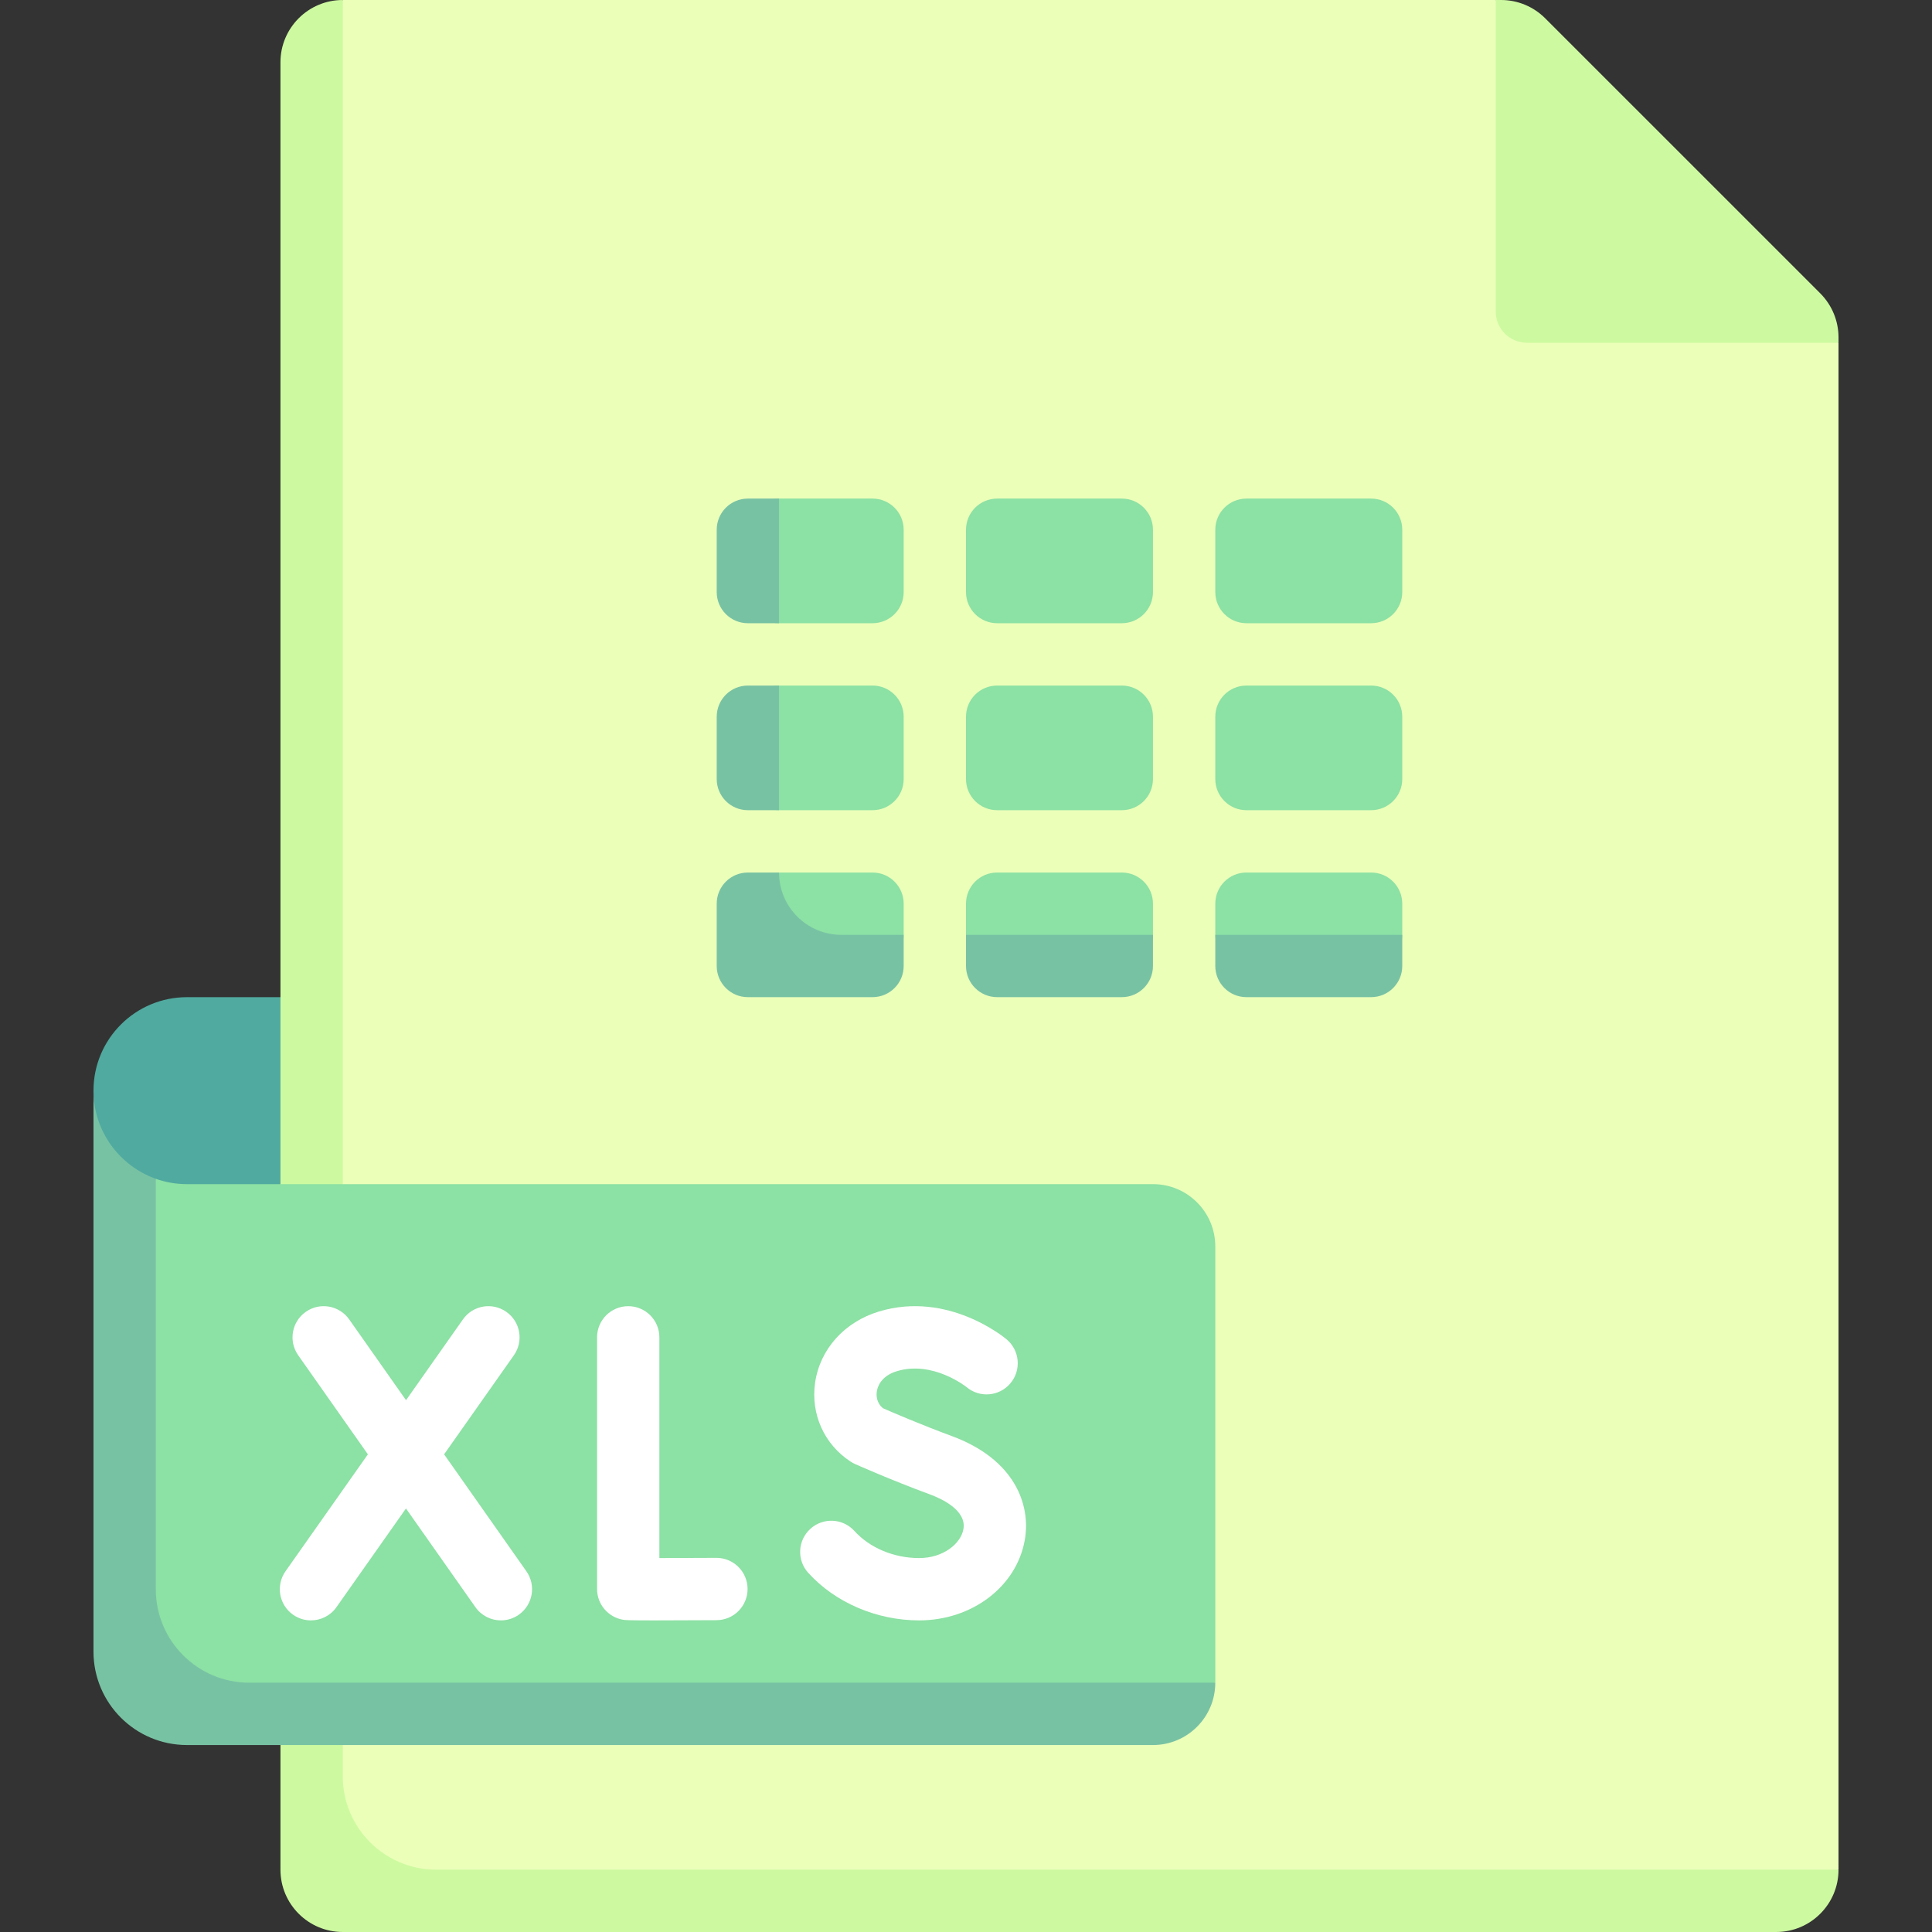 <svg id="Capa_1" enable-background="new 0 0 512 512" height="512" viewBox="0 0 512 512" width="512" xmlns="http://www.w3.org/2000/svg"><rect x="0" y="0" width="512" height="512" fill="#333333" stroke="none"/><g><path d="m82.581 330.323h-16.517c-22.804 0-41.29-18.486-41.29-41.29 0-13.682 11.092-24.774 24.774-24.774h33.032v66.064z" fill="#50aaa0"/><path d="m396.387 0h-305.548l-8.506 16.516v487.484h388.377l16.516-8.516v-404.645z" fill="#ebffb9"/><path d="m90.839 470.71v-470.71c-9.121 0-16.516 7.394-16.516 16.516v478.968c0 9.122 7.395 16.516 16.516 16.516h379.871c9.121 0 16.516-7.395 16.516-16.516h-371.613c-13.683 0-24.774-11.092-24.774-24.774z" fill="#cdfaa0"/><path d="m487.226 89.421c0-4.38-1.74-8.581-4.838-11.679l-72.908-72.905c-3.097-3.097-7.298-4.837-11.678-4.837h-1.415v82.581c0 4.56 3.697 8.258 8.258 8.258h82.581z" fill="#cdfaa0"/><path d="m305.548 313.807h-256c-2.896 0-5.677-.497-8.261-1.411l-7.954 13.271v104.333c0 13.683 11.092 24.774 24.774 24.774h247.441l16.516-8.839v-115.612c0-9.122-7.394-16.516-16.516-16.516z" fill="#8ce1a4"/><path d="m41.29 312.396c-9.6-3.413-16.516-12.592-16.516-23.364v148.645c0 13.682 11.092 24.774 24.774 24.774h256c9.121 0 16.516-7.395 16.516-16.516h-256c-13.682 0-24.774-11.092-24.774-24.774z" fill="#78c2a4"/><path d="m189.855 412.847c-.016 0-.032 0-.048 0-5.177.028-10.726.048-15.065.056v-58.496c0-4.56-3.694-8.258-8.258-8.258s-8.258 3.698-8.258 8.258v66.698c0 4.024 2.903 7.464 6.871 8.141.589.101 1.04.177 8.444.177 3.573 0 8.758-.02 16.363-.06 4.556-.024 8.234-3.742 8.21-8.302-.025-4.549-3.719-8.214-8.259-8.214z" fill="#fff"/><path d="m252.218 380.565c-8.21-3.032-15.855-6.331-18.185-7.351-1.863-1.488-1.798-3.565-1.669-4.431.169-1.194 1.032-4.113 5.363-5.419 9.484-2.839 18.226 4.077 18.452 4.262 3.492 2.899 8.669 2.44 11.597-1.04 2.935-3.492 2.484-8.702-1.008-11.637-.629-.524-15.548-12.887-33.798-7.399-9.185 2.766-15.677 10.004-16.96 18.887-1.194 8.331 2.419 16.347 9.427 20.915.363.238.742.448 1.145.625.387.173 9.581 4.266 19.927 8.081 2.944 1.089 9.71 4.161 8.806 9.19-.669 3.762-5.25 7.657-11.742 7.657-6.661 0-13.073-2.685-17.145-7.181-3.056-3.375-8.282-3.637-11.661-.577-3.387 3.06-3.645 8.282-.581 11.665 7.153 7.895 18.137 12.609 29.387 12.609 14.024 0 25.806-8.948 28-21.274 1.661-9.272-2.557-21.389-19.355-27.582z" fill="#fff"/><path d="m117.693 385.412 18.492-26.251c2.629-3.726 1.734-8.879-1.992-11.504-3.742-2.629-8.887-1.738-11.508 1.996l-15.084 21.413-15.061-21.409c-2.629-3.726-7.774-4.633-11.508-2.004-3.734 2.625-4.629 7.774-2.008 11.504l18.47 26.256-21.833 30.994c-2.629 3.726-1.734 8.879 1.992 11.504 1.452 1.02 3.105 1.508 4.75 1.508 2.597 0 5.153-1.218 6.758-3.504l18.425-26.156 18.397 26.152c1.613 2.286 4.169 3.508 6.766 3.508 1.637 0 3.298-.488 4.742-1.504 3.734-2.625 4.629-7.774 2.008-11.504z" fill="#fff"/><g fill="#8ce1a4"><path d="m231.226 165.161h-24.774c-4.561 0-8.258-3.697-8.258-8.258v-16.516c0-4.561 3.697-8.258 8.258-8.258h24.774c4.561 0 8.258 3.697 8.258 8.258v16.516c0 4.561-3.697 8.258-8.258 8.258z"/><path d="m363.355 165.161h-33.032c-4.561 0-8.258-3.697-8.258-8.258v-16.516c0-4.561 3.697-8.258 8.258-8.258h33.032c4.561 0 8.258 3.697 8.258 8.258v16.516c0 4.561-3.697 8.258-8.258 8.258z"/><path d="m297.29 165.161h-33.032c-4.561 0-8.258-3.697-8.258-8.258v-16.516c0-4.561 3.697-8.258 8.258-8.258h33.032c4.561 0 8.258 3.697 8.258 8.258v16.516c0 4.561-3.697 8.258-8.258 8.258z"/><path d="m231.226 214.71h-24.774c-4.561 0-8.258-3.697-8.258-8.258v-16.516c0-4.561 3.697-8.258 8.258-8.258h24.774c4.561 0 8.258 3.697 8.258 8.258v16.516c0 4.56-3.697 8.258-8.258 8.258z"/><path d="m363.355 214.71h-33.032c-4.561 0-8.258-3.697-8.258-8.258v-16.516c0-4.561 3.697-8.258 8.258-8.258h33.032c4.561 0 8.258 3.697 8.258 8.258v16.516c0 4.56-3.697 8.258-8.258 8.258z"/><path d="m297.29 214.71h-33.032c-4.561 0-8.258-3.697-8.258-8.258v-16.516c0-4.561 3.697-8.258 8.258-8.258h33.032c4.561 0 8.258 3.697 8.258 8.258v16.516c0 4.56-3.697 8.258-8.258 8.258z"/><path d="m231.226 256h-24.774c-4.561 0-8.258-3.697-8.258-8.258v-8.258c0-4.561 3.697-8.258 8.258-8.258h24.774c4.561 0 8.258 3.697 8.258 8.258v8.258c0 4.561-3.697 8.258-8.258 8.258z"/><path d="m363.355 256h-33.032c-4.561 0-8.258-3.697-8.258-8.258v-8.258c0-4.561 3.697-8.258 8.258-8.258h33.032c4.561 0 8.258 3.697 8.258 8.258v8.258c0 4.561-3.697 8.258-8.258 8.258z"/><path d="m297.29 256h-33.032c-4.561 0-8.258-3.697-8.258-8.258v-8.258c0-4.561 3.697-8.258 8.258-8.258h33.032c4.561 0 8.258 3.697 8.258 8.258v8.258c0 4.561-3.697 8.258-8.258 8.258z"/></g><path d="m222.968 247.742c-9.122 0-16.516-7.395-16.516-16.516h-8.258c-4.561 0-8.258 3.697-8.258 8.258v16.516c0 4.561 3.697 8.258 8.258 8.258h33.032c4.561 0 8.258-3.697 8.258-8.258v-8.258z" fill="#78c2a4"/><path d="m206.452 214.71h-8.258c-4.561 0-8.258-3.697-8.258-8.258v-16.516c0-4.561 3.697-8.258 8.258-8.258h8.258z" fill="#78c2a4"/><path d="m305.548 247.742v8.258c0 4.561-3.697 8.258-8.258 8.258h-33.032c-4.561 0-8.258-3.697-8.258-8.258v-8.258z" fill="#78c2a4"/><path d="m371.613 247.742v8.258c0 4.561-3.697 8.258-8.258 8.258h-33.032c-4.561 0-8.258-3.697-8.258-8.258v-8.258z" fill="#78c2a4"/><path d="m206.452 165.161h-8.258c-4.561 0-8.258-3.697-8.258-8.258v-16.516c0-4.561 3.697-8.258 8.258-8.258h8.258z" fill="#78c2a4"/></g></svg>